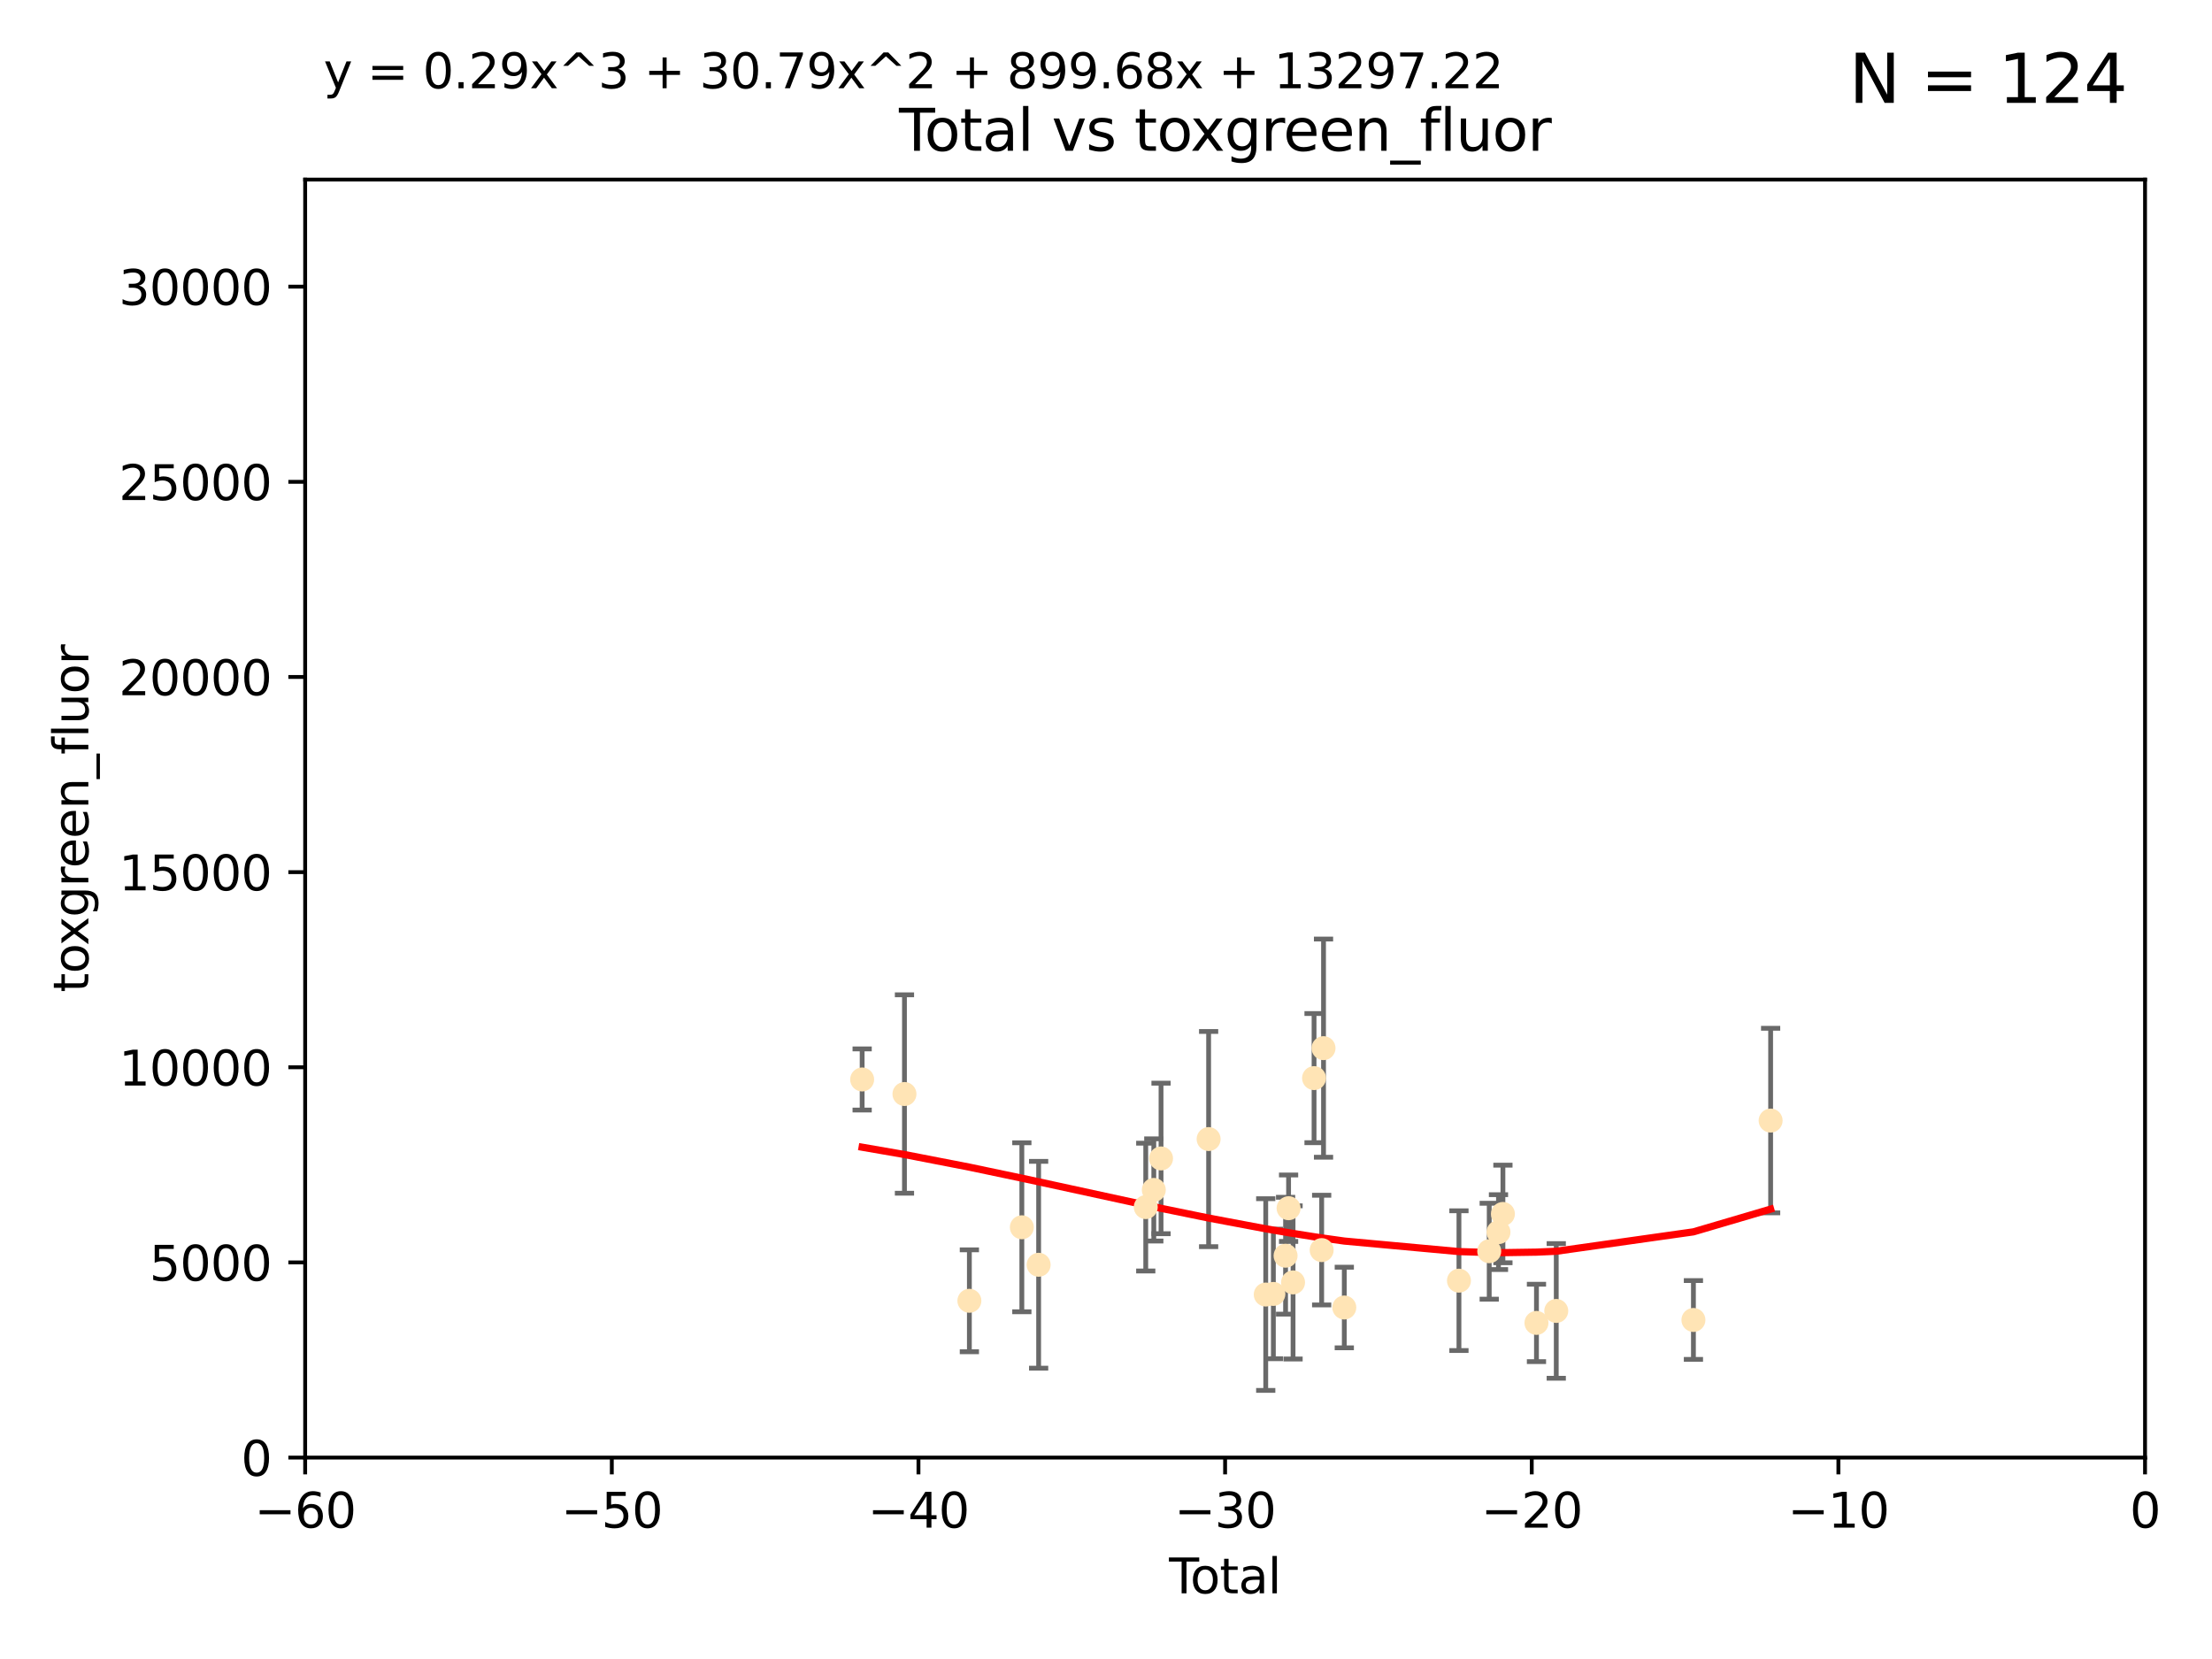 <?xml version="1.0" encoding="utf-8" standalone="no"?>
<!DOCTYPE svg PUBLIC "-//W3C//DTD SVG 1.1//EN"
  "http://www.w3.org/Graphics/SVG/1.1/DTD/svg11.dtd">
<svg xmlns:xlink="http://www.w3.org/1999/xlink" width="460.8pt" height="345.6pt" viewBox="0 0 460.8 345.6" xmlns="http://www.w3.org/2000/svg" version="1.1">
 <defs>
  <style type="text/css">*{stroke-linejoin: round; stroke-linecap: butt}</style>
 </defs>
 <g id="figure_1">
  <g id="patch_1">
   <path d="M 0 345.6 
L 460.8 345.6 
L 460.8 0 
L 0 0 
z
" style="fill: #ffffff"/>
  </g>
  <g id="axes_1">
   <g id="patch_2">
    <path d="M 63.571 303.64 
L 446.85 303.64 
L 446.85 37.411 
L 63.571 37.411 
z
" style="fill: #ffffff"/>
   </g>
   <g id="PathCollection_1">
    <defs>
     <path id="mc71f017b6f" d="M 0 1.118 
C 0.297 1.118 0.581 1 0.791 0.791 
C 1 0.581 1.118 0.297 1.118 0 
C 1.118 -0.297 1 -0.581 0.791 -0.791 
C 0.581 -1 0.297 -1.118 0 -1.118 
C -0.297 -1.118 -0.581 -1 -0.791 -0.791 
C -1 -0.581 -1.118 -0.297 -1.118 0 
C -1.118 0.297 -1 0.581 -0.791 0.791 
C -0.581 1 -0.297 1.118 0 1.118 
z
" style="stroke: #ffe4b5"/>
    </defs>
    <g clip-path="url(#p97e5fcc12c)">
     <use xlink:href="#mc71f017b6f" x="179.601" y="224.873" style="fill: #ffe4b5; stroke: #ffe4b5"/>
     <use xlink:href="#mc71f017b6f" x="188.417" y="227.903" style="fill: #ffe4b5; stroke: #ffe4b5"/>
     <use xlink:href="#mc71f017b6f" x="201.939" y="270.979" style="fill: #ffe4b5; stroke: #ffe4b5"/>
     <use xlink:href="#mc71f017b6f" x="212.869" y="255.665" style="fill: #ffe4b5; stroke: #ffe4b5"/>
     <use xlink:href="#mc71f017b6f" x="216.367" y="263.475" style="fill: #ffe4b5; stroke: #ffe4b5"/>
     <use xlink:href="#mc71f017b6f" x="238.681" y="251.458" style="fill: #ffe4b5; stroke: #ffe4b5"/>
     <use xlink:href="#mc71f017b6f" x="240.358" y="247.882" style="fill: #ffe4b5; stroke: #ffe4b5"/>
     <use xlink:href="#mc71f017b6f" x="241.865" y="241.324" style="fill: #ffe4b5; stroke: #ffe4b5"/>
     <use xlink:href="#mc71f017b6f" x="251.778" y="237.288" style="fill: #ffe4b5; stroke: #ffe4b5"/>
     <use xlink:href="#mc71f017b6f" x="263.676" y="269.678" style="fill: #ffe4b5; stroke: #ffe4b5"/>
     <use xlink:href="#mc71f017b6f" x="265.267" y="269.55" style="fill: #ffe4b5; stroke: #ffe4b5"/>
     <use xlink:href="#mc71f017b6f" x="267.81" y="261.588" style="fill: #ffe4b5; stroke: #ffe4b5"/>
     <use xlink:href="#mc71f017b6f" x="268.435" y="251.692" style="fill: #ffe4b5; stroke: #ffe4b5"/>
     <use xlink:href="#mc71f017b6f" x="269.366" y="267.149" style="fill: #ffe4b5; stroke: #ffe4b5"/>
     <use xlink:href="#mc71f017b6f" x="273.742" y="224.589" style="fill: #ffe4b5; stroke: #ffe4b5"/>
     <use xlink:href="#mc71f017b6f" x="275.327" y="260.418" style="fill: #ffe4b5; stroke: #ffe4b5"/>
     <use xlink:href="#mc71f017b6f" x="275.715" y="218.347" style="fill: #ffe4b5; stroke: #ffe4b5"/>
     <use xlink:href="#mc71f017b6f" x="280.041" y="272.377" style="fill: #ffe4b5; stroke: #ffe4b5"/>
     <use xlink:href="#mc71f017b6f" x="303.925" y="266.787" style="fill: #ffe4b5; stroke: #ffe4b5"/>
     <use xlink:href="#mc71f017b6f" x="310.233" y="260.652" style="fill: #ffe4b5; stroke: #ffe4b5"/>
     <use xlink:href="#mc71f017b6f" x="312.161" y="256.674" style="fill: #ffe4b5; stroke: #ffe4b5"/>
     <use xlink:href="#mc71f017b6f" x="313.086" y="252.889" style="fill: #ffe4b5; stroke: #ffe4b5"/>
     <use xlink:href="#mc71f017b6f" x="320.074" y="275.586" style="fill: #ffe4b5; stroke: #ffe4b5"/>
     <use xlink:href="#mc71f017b6f" x="324.196" y="273.091" style="fill: #ffe4b5; stroke: #ffe4b5"/>
     <use xlink:href="#mc71f017b6f" x="352.771" y="274.972" style="fill: #ffe4b5; stroke: #ffe4b5"/>
     <use xlink:href="#mc71f017b6f" x="368.855" y="233.435" style="fill: #ffe4b5; stroke: #ffe4b5"/>
    </g>
   </g>
   <g id="matplotlib.axis_1">
    <g id="xtick_1">
     <g id="line2d_1">
      <defs>
       <path id="m628c87ee8a" d="M 0 0 
L 0 3.5 
" style="stroke: #000000; stroke-width: 0.8"/>
      </defs>
      <g>
       <use xlink:href="#m628c87ee8a" x="63.571" y="303.64" style="stroke: #000000; stroke-width: 0.8"/>
      </g>
     </g>
     <g id="text_1">
      <!-- −60 -->
      <g transform="translate(53.019 318.238)scale(0.1 -0.1)">
       <defs>
        <path id="DejaVuSans-2212" d="M 678 2272 
L 4684 2272 
L 4684 1741 
L 678 1741 
L 678 2272 
z
" transform="scale(0.016)"/>
        <path id="DejaVuSans-36" d="M 2113 2584 
Q 1688 2584 1439 2293 
Q 1191 2003 1191 1497 
Q 1191 994 1439 701 
Q 1688 409 2113 409 
Q 2538 409 2786 701 
Q 3034 994 3034 1497 
Q 3034 2003 2786 2293 
Q 2538 2584 2113 2584 
z
M 3366 4563 
L 3366 3988 
Q 3128 4100 2886 4159 
Q 2644 4219 2406 4219 
Q 1781 4219 1451 3797 
Q 1122 3375 1075 2522 
Q 1259 2794 1537 2939 
Q 1816 3084 2150 3084 
Q 2853 3084 3261 2657 
Q 3669 2231 3669 1497 
Q 3669 778 3244 343 
Q 2819 -91 2113 -91 
Q 1303 -91 875 529 
Q 447 1150 447 2328 
Q 447 3434 972 4092 
Q 1497 4750 2381 4750 
Q 2619 4750 2861 4703 
Q 3103 4656 3366 4563 
z
" transform="scale(0.016)"/>
        <path id="DejaVuSans-30" d="M 2034 4250 
Q 1547 4250 1301 3770 
Q 1056 3291 1056 2328 
Q 1056 1369 1301 889 
Q 1547 409 2034 409 
Q 2525 409 2770 889 
Q 3016 1369 3016 2328 
Q 3016 3291 2770 3770 
Q 2525 4250 2034 4250 
z
M 2034 4750 
Q 2819 4750 3233 4129 
Q 3647 3509 3647 2328 
Q 3647 1150 3233 529 
Q 2819 -91 2034 -91 
Q 1250 -91 836 529 
Q 422 1150 422 2328 
Q 422 3509 836 4129 
Q 1250 4750 2034 4750 
z
" transform="scale(0.016)"/>
       </defs>
       <use xlink:href="#DejaVuSans-2212"/>
       <use xlink:href="#DejaVuSans-36" x="83.789"/>
       <use xlink:href="#DejaVuSans-30" x="147.412"/>
      </g>
     </g>
    </g>
    <g id="xtick_2">
     <g id="line2d_2">
      <g>
       <use xlink:href="#m628c87ee8a" x="127.451" y="303.64" style="stroke: #000000; stroke-width: 0.8"/>
      </g>
     </g>
     <g id="text_2">
      <!-- −50 -->
      <g transform="translate(116.899 318.238)scale(0.1 -0.1)">
       <defs>
        <path id="DejaVuSans-35" d="M 691 4666 
L 3169 4666 
L 3169 4134 
L 1269 4134 
L 1269 2991 
Q 1406 3038 1543 3061 
Q 1681 3084 1819 3084 
Q 2600 3084 3056 2656 
Q 3513 2228 3513 1497 
Q 3513 744 3044 326 
Q 2575 -91 1722 -91 
Q 1428 -91 1123 -41 
Q 819 9 494 109 
L 494 744 
Q 775 591 1075 516 
Q 1375 441 1709 441 
Q 2250 441 2565 725 
Q 2881 1009 2881 1497 
Q 2881 1984 2565 2268 
Q 2250 2553 1709 2553 
Q 1456 2553 1204 2497 
Q 953 2441 691 2322 
L 691 4666 
z
" transform="scale(0.016)"/>
       </defs>
       <use xlink:href="#DejaVuSans-2212"/>
       <use xlink:href="#DejaVuSans-35" x="83.789"/>
       <use xlink:href="#DejaVuSans-30" x="147.412"/>
      </g>
     </g>
    </g>
    <g id="xtick_3">
     <g id="line2d_3">
      <g>
       <use xlink:href="#m628c87ee8a" x="191.331" y="303.64" style="stroke: #000000; stroke-width: 0.8"/>
      </g>
     </g>
     <g id="text_3">
      <!-- −40 -->
      <g transform="translate(180.778 318.238)scale(0.1 -0.1)">
       <defs>
        <path id="DejaVuSans-34" d="M 2419 4116 
L 825 1625 
L 2419 1625 
L 2419 4116 
z
M 2253 4666 
L 3047 4666 
L 3047 1625 
L 3713 1625 
L 3713 1100 
L 3047 1100 
L 3047 0 
L 2419 0 
L 2419 1100 
L 313 1100 
L 313 1709 
L 2253 4666 
z
" transform="scale(0.016)"/>
       </defs>
       <use xlink:href="#DejaVuSans-2212"/>
       <use xlink:href="#DejaVuSans-34" x="83.789"/>
       <use xlink:href="#DejaVuSans-30" x="147.412"/>
      </g>
     </g>
    </g>
    <g id="xtick_4">
     <g id="line2d_4">
      <g>
       <use xlink:href="#m628c87ee8a" x="255.211" y="303.64" style="stroke: #000000; stroke-width: 0.8"/>
      </g>
     </g>
     <g id="text_4">
      <!-- −30 -->
      <g transform="translate(244.658 318.238)scale(0.1 -0.1)">
       <defs>
        <path id="DejaVuSans-33" d="M 2597 2516 
Q 3050 2419 3304 2112 
Q 3559 1806 3559 1356 
Q 3559 666 3084 287 
Q 2609 -91 1734 -91 
Q 1441 -91 1130 -33 
Q 819 25 488 141 
L 488 750 
Q 750 597 1062 519 
Q 1375 441 1716 441 
Q 2309 441 2620 675 
Q 2931 909 2931 1356 
Q 2931 1769 2642 2001 
Q 2353 2234 1838 2234 
L 1294 2234 
L 1294 2753 
L 1863 2753 
Q 2328 2753 2575 2939 
Q 2822 3125 2822 3475 
Q 2822 3834 2567 4026 
Q 2313 4219 1838 4219 
Q 1578 4219 1281 4162 
Q 984 4106 628 3988 
L 628 4550 
Q 988 4650 1302 4700 
Q 1616 4750 1894 4750 
Q 2613 4750 3031 4423 
Q 3450 4097 3450 3541 
Q 3450 3153 3228 2886 
Q 3006 2619 2597 2516 
z
" transform="scale(0.016)"/>
       </defs>
       <use xlink:href="#DejaVuSans-2212"/>
       <use xlink:href="#DejaVuSans-33" x="83.789"/>
       <use xlink:href="#DejaVuSans-30" x="147.412"/>
      </g>
     </g>
    </g>
    <g id="xtick_5">
     <g id="line2d_5">
      <g>
       <use xlink:href="#m628c87ee8a" x="319.09" y="303.64" style="stroke: #000000; stroke-width: 0.8"/>
      </g>
     </g>
     <g id="text_5">
      <!-- −20 -->
      <g transform="translate(308.538 318.238)scale(0.1 -0.1)">
       <defs>
        <path id="DejaVuSans-32" d="M 1228 531 
L 3431 531 
L 3431 0 
L 469 0 
L 469 531 
Q 828 903 1448 1529 
Q 2069 2156 2228 2338 
Q 2531 2678 2651 2914 
Q 2772 3150 2772 3378 
Q 2772 3750 2511 3984 
Q 2250 4219 1831 4219 
Q 1534 4219 1204 4116 
Q 875 4013 500 3803 
L 500 4441 
Q 881 4594 1212 4672 
Q 1544 4750 1819 4750 
Q 2544 4750 2975 4387 
Q 3406 4025 3406 3419 
Q 3406 3131 3298 2873 
Q 3191 2616 2906 2266 
Q 2828 2175 2409 1742 
Q 1991 1309 1228 531 
z
" transform="scale(0.016)"/>
       </defs>
       <use xlink:href="#DejaVuSans-2212"/>
       <use xlink:href="#DejaVuSans-32" x="83.789"/>
       <use xlink:href="#DejaVuSans-30" x="147.412"/>
      </g>
     </g>
    </g>
    <g id="xtick_6">
     <g id="line2d_6">
      <g>
       <use xlink:href="#m628c87ee8a" x="382.97" y="303.64" style="stroke: #000000; stroke-width: 0.8"/>
      </g>
     </g>
     <g id="text_6">
      <!-- −10 -->
      <g transform="translate(372.418 318.238)scale(0.1 -0.1)">
       <defs>
        <path id="DejaVuSans-31" d="M 794 531 
L 1825 531 
L 1825 4091 
L 703 3866 
L 703 4441 
L 1819 4666 
L 2450 4666 
L 2450 531 
L 3481 531 
L 3481 0 
L 794 0 
L 794 531 
z
" transform="scale(0.016)"/>
       </defs>
       <use xlink:href="#DejaVuSans-2212"/>
       <use xlink:href="#DejaVuSans-31" x="83.789"/>
       <use xlink:href="#DejaVuSans-30" x="147.412"/>
      </g>
     </g>
    </g>
    <g id="xtick_7">
     <g id="line2d_7">
      <g>
       <use xlink:href="#m628c87ee8a" x="446.85" y="303.64" style="stroke: #000000; stroke-width: 0.8"/>
      </g>
     </g>
     <g id="text_7">
      <!-- 0 -->
      <g transform="translate(443.669 318.238)scale(0.1 -0.1)">
       <use xlink:href="#DejaVuSans-30"/>
      </g>
     </g>
    </g>
    <g id="text_8">
     <!-- Total -->
     <g transform="translate(243.534 331.917)scale(0.1 -0.1)">
      <defs>
       <path id="DejaVuSans-54" d="M -19 4666 
L 3928 4666 
L 3928 4134 
L 2272 4134 
L 2272 0 
L 1638 0 
L 1638 4134 
L -19 4134 
L -19 4666 
z
" transform="scale(0.016)"/>
       <path id="DejaVuSans-6f" d="M 1959 3097 
Q 1497 3097 1228 2736 
Q 959 2375 959 1747 
Q 959 1119 1226 758 
Q 1494 397 1959 397 
Q 2419 397 2687 759 
Q 2956 1122 2956 1747 
Q 2956 2369 2687 2733 
Q 2419 3097 1959 3097 
z
M 1959 3584 
Q 2709 3584 3137 3096 
Q 3566 2609 3566 1747 
Q 3566 888 3137 398 
Q 2709 -91 1959 -91 
Q 1206 -91 779 398 
Q 353 888 353 1747 
Q 353 2609 779 3096 
Q 1206 3584 1959 3584 
z
" transform="scale(0.016)"/>
       <path id="DejaVuSans-74" d="M 1172 4494 
L 1172 3500 
L 2356 3500 
L 2356 3053 
L 1172 3053 
L 1172 1153 
Q 1172 725 1289 603 
Q 1406 481 1766 481 
L 2356 481 
L 2356 0 
L 1766 0 
Q 1100 0 847 248 
Q 594 497 594 1153 
L 594 3053 
L 172 3053 
L 172 3500 
L 594 3500 
L 594 4494 
L 1172 4494 
z
" transform="scale(0.016)"/>
       <path id="DejaVuSans-61" d="M 2194 1759 
Q 1497 1759 1228 1600 
Q 959 1441 959 1056 
Q 959 750 1161 570 
Q 1363 391 1709 391 
Q 2188 391 2477 730 
Q 2766 1069 2766 1631 
L 2766 1759 
L 2194 1759 
z
M 3341 1997 
L 3341 0 
L 2766 0 
L 2766 531 
Q 2569 213 2275 61 
Q 1981 -91 1556 -91 
Q 1019 -91 701 211 
Q 384 513 384 1019 
Q 384 1609 779 1909 
Q 1175 2209 1959 2209 
L 2766 2209 
L 2766 2266 
Q 2766 2663 2505 2880 
Q 2244 3097 1772 3097 
Q 1472 3097 1187 3025 
Q 903 2953 641 2809 
L 641 3341 
Q 956 3463 1253 3523 
Q 1550 3584 1831 3584 
Q 2591 3584 2966 3190 
Q 3341 2797 3341 1997 
z
" transform="scale(0.016)"/>
       <path id="DejaVuSans-6c" d="M 603 4863 
L 1178 4863 
L 1178 0 
L 603 0 
L 603 4863 
z
" transform="scale(0.016)"/>
      </defs>
      <use xlink:href="#DejaVuSans-54"/>
      <use xlink:href="#DejaVuSans-6f" x="44.084"/>
      <use xlink:href="#DejaVuSans-74" x="105.266"/>
      <use xlink:href="#DejaVuSans-61" x="144.475"/>
      <use xlink:href="#DejaVuSans-6c" x="205.754"/>
     </g>
    </g>
   </g>
   <g id="matplotlib.axis_2">
    <g id="ytick_1">
     <g id="line2d_8">
      <defs>
       <path id="m46c7d0c25b" d="M 0 0 
L -3.5 0 
" style="stroke: #000000; stroke-width: 0.8"/>
      </defs>
      <g>
       <use xlink:href="#m46c7d0c25b" x="63.571" y="303.64" style="stroke: #000000; stroke-width: 0.8"/>
      </g>
     </g>
     <g id="text_9">
      <!-- 0 -->
      <g transform="translate(50.209 307.439)scale(0.1 -0.1)">
       <use xlink:href="#DejaVuSans-30"/>
      </g>
     </g>
    </g>
    <g id="ytick_2">
     <g id="line2d_9">
      <g>
       <use xlink:href="#m46c7d0c25b" x="63.571" y="262.986" style="stroke: #000000; stroke-width: 0.8"/>
      </g>
     </g>
     <g id="text_10">
      <!-- 5000 -->
      <g transform="translate(31.121 266.786)scale(0.1 -0.1)">
       <use xlink:href="#DejaVuSans-35"/>
       <use xlink:href="#DejaVuSans-30" x="63.623"/>
       <use xlink:href="#DejaVuSans-30" x="127.246"/>
       <use xlink:href="#DejaVuSans-30" x="190.869"/>
      </g>
     </g>
    </g>
    <g id="ytick_3">
     <g id="line2d_10">
      <g>
       <use xlink:href="#m46c7d0c25b" x="63.571" y="222.333" style="stroke: #000000; stroke-width: 0.8"/>
      </g>
     </g>
     <g id="text_11">
      <!-- 10000 -->
      <g transform="translate(24.759 226.132)scale(0.1 -0.1)">
       <use xlink:href="#DejaVuSans-31"/>
       <use xlink:href="#DejaVuSans-30" x="63.623"/>
       <use xlink:href="#DejaVuSans-30" x="127.246"/>
       <use xlink:href="#DejaVuSans-30" x="190.869"/>
       <use xlink:href="#DejaVuSans-30" x="254.492"/>
      </g>
     </g>
    </g>
    <g id="ytick_4">
     <g id="line2d_11">
      <g>
       <use xlink:href="#m46c7d0c25b" x="63.571" y="181.679" style="stroke: #000000; stroke-width: 0.8"/>
      </g>
     </g>
     <g id="text_12">
      <!-- 15000 -->
      <g transform="translate(24.759 185.478)scale(0.1 -0.1)">
       <use xlink:href="#DejaVuSans-31"/>
       <use xlink:href="#DejaVuSans-35" x="63.623"/>
       <use xlink:href="#DejaVuSans-30" x="127.246"/>
       <use xlink:href="#DejaVuSans-30" x="190.869"/>
       <use xlink:href="#DejaVuSans-30" x="254.492"/>
      </g>
     </g>
    </g>
    <g id="ytick_5">
     <g id="line2d_12">
      <g>
       <use xlink:href="#m46c7d0c25b" x="63.571" y="141.026" style="stroke: #000000; stroke-width: 0.8"/>
      </g>
     </g>
     <g id="text_13">
      <!-- 20000 -->
      <g transform="translate(24.759 144.825)scale(0.1 -0.1)">
       <use xlink:href="#DejaVuSans-32"/>
       <use xlink:href="#DejaVuSans-30" x="63.623"/>
       <use xlink:href="#DejaVuSans-30" x="127.246"/>
       <use xlink:href="#DejaVuSans-30" x="190.869"/>
       <use xlink:href="#DejaVuSans-30" x="254.492"/>
      </g>
     </g>
    </g>
    <g id="ytick_6">
     <g id="line2d_13">
      <g>
       <use xlink:href="#m46c7d0c25b" x="63.571" y="100.372" style="stroke: #000000; stroke-width: 0.8"/>
      </g>
     </g>
     <g id="text_14">
      <!-- 25000 -->
      <g transform="translate(24.759 104.171)scale(0.1 -0.1)">
       <use xlink:href="#DejaVuSans-32"/>
       <use xlink:href="#DejaVuSans-35" x="63.623"/>
       <use xlink:href="#DejaVuSans-30" x="127.246"/>
       <use xlink:href="#DejaVuSans-30" x="190.869"/>
       <use xlink:href="#DejaVuSans-30" x="254.492"/>
      </g>
     </g>
    </g>
    <g id="ytick_7">
     <g id="line2d_14">
      <g>
       <use xlink:href="#m46c7d0c25b" x="63.571" y="59.718" style="stroke: #000000; stroke-width: 0.8"/>
      </g>
     </g>
     <g id="text_15">
      <!-- 30000 -->
      <g transform="translate(24.759 63.518)scale(0.1 -0.1)">
       <use xlink:href="#DejaVuSans-33"/>
       <use xlink:href="#DejaVuSans-30" x="63.623"/>
       <use xlink:href="#DejaVuSans-30" x="127.246"/>
       <use xlink:href="#DejaVuSans-30" x="190.869"/>
       <use xlink:href="#DejaVuSans-30" x="254.492"/>
      </g>
     </g>
    </g>
    <g id="text_16">
     <!-- toxgreen_fluor -->
     <g transform="translate(18.401 206.72)rotate(-90)scale(0.1 -0.1)">
      <defs>
       <path id="DejaVuSans-78" d="M 3513 3500 
L 2247 1797 
L 3578 0 
L 2900 0 
L 1881 1375 
L 863 0 
L 184 0 
L 1544 1831 
L 300 3500 
L 978 3500 
L 1906 2253 
L 2834 3500 
L 3513 3500 
z
" transform="scale(0.016)"/>
       <path id="DejaVuSans-67" d="M 2906 1791 
Q 2906 2416 2648 2759 
Q 2391 3103 1925 3103 
Q 1463 3103 1205 2759 
Q 947 2416 947 1791 
Q 947 1169 1205 825 
Q 1463 481 1925 481 
Q 2391 481 2648 825 
Q 2906 1169 2906 1791 
z
M 3481 434 
Q 3481 -459 3084 -895 
Q 2688 -1331 1869 -1331 
Q 1566 -1331 1297 -1286 
Q 1028 -1241 775 -1147 
L 775 -588 
Q 1028 -725 1275 -790 
Q 1522 -856 1778 -856 
Q 2344 -856 2625 -561 
Q 2906 -266 2906 331 
L 2906 616 
Q 2728 306 2450 153 
Q 2172 0 1784 0 
Q 1141 0 747 490 
Q 353 981 353 1791 
Q 353 2603 747 3093 
Q 1141 3584 1784 3584 
Q 2172 3584 2450 3431 
Q 2728 3278 2906 2969 
L 2906 3500 
L 3481 3500 
L 3481 434 
z
" transform="scale(0.016)"/>
       <path id="DejaVuSans-72" d="M 2631 2963 
Q 2534 3019 2420 3045 
Q 2306 3072 2169 3072 
Q 1681 3072 1420 2755 
Q 1159 2438 1159 1844 
L 1159 0 
L 581 0 
L 581 3500 
L 1159 3500 
L 1159 2956 
Q 1341 3275 1631 3429 
Q 1922 3584 2338 3584 
Q 2397 3584 2469 3576 
Q 2541 3569 2628 3553 
L 2631 2963 
z
" transform="scale(0.016)"/>
       <path id="DejaVuSans-65" d="M 3597 1894 
L 3597 1613 
L 953 1613 
Q 991 1019 1311 708 
Q 1631 397 2203 397 
Q 2534 397 2845 478 
Q 3156 559 3463 722 
L 3463 178 
Q 3153 47 2828 -22 
Q 2503 -91 2169 -91 
Q 1331 -91 842 396 
Q 353 884 353 1716 
Q 353 2575 817 3079 
Q 1281 3584 2069 3584 
Q 2775 3584 3186 3129 
Q 3597 2675 3597 1894 
z
M 3022 2063 
Q 3016 2534 2758 2815 
Q 2500 3097 2075 3097 
Q 1594 3097 1305 2825 
Q 1016 2553 972 2059 
L 3022 2063 
z
" transform="scale(0.016)"/>
       <path id="DejaVuSans-6e" d="M 3513 2113 
L 3513 0 
L 2938 0 
L 2938 2094 
Q 2938 2591 2744 2837 
Q 2550 3084 2163 3084 
Q 1697 3084 1428 2787 
Q 1159 2491 1159 1978 
L 1159 0 
L 581 0 
L 581 3500 
L 1159 3500 
L 1159 2956 
Q 1366 3272 1645 3428 
Q 1925 3584 2291 3584 
Q 2894 3584 3203 3211 
Q 3513 2838 3513 2113 
z
" transform="scale(0.016)"/>
       <path id="DejaVuSans-5f" d="M 3263 -1063 
L 3263 -1509 
L -63 -1509 
L -63 -1063 
L 3263 -1063 
z
" transform="scale(0.016)"/>
       <path id="DejaVuSans-66" d="M 2375 4863 
L 2375 4384 
L 1825 4384 
Q 1516 4384 1395 4259 
Q 1275 4134 1275 3809 
L 1275 3500 
L 2222 3500 
L 2222 3053 
L 1275 3053 
L 1275 0 
L 697 0 
L 697 3053 
L 147 3053 
L 147 3500 
L 697 3500 
L 697 3744 
Q 697 4328 969 4595 
Q 1241 4863 1831 4863 
L 2375 4863 
z
" transform="scale(0.016)"/>
       <path id="DejaVuSans-75" d="M 544 1381 
L 544 3500 
L 1119 3500 
L 1119 1403 
Q 1119 906 1312 657 
Q 1506 409 1894 409 
Q 2359 409 2629 706 
Q 2900 1003 2900 1516 
L 2900 3500 
L 3475 3500 
L 3475 0 
L 2900 0 
L 2900 538 
Q 2691 219 2414 64 
Q 2138 -91 1772 -91 
Q 1169 -91 856 284 
Q 544 659 544 1381 
z
M 1991 3584 
L 1991 3584 
z
" transform="scale(0.016)"/>
      </defs>
      <use xlink:href="#DejaVuSans-74"/>
      <use xlink:href="#DejaVuSans-6f" x="39.209"/>
      <use xlink:href="#DejaVuSans-78" x="97.266"/>
      <use xlink:href="#DejaVuSans-67" x="156.445"/>
      <use xlink:href="#DejaVuSans-72" x="219.922"/>
      <use xlink:href="#DejaVuSans-65" x="258.785"/>
      <use xlink:href="#DejaVuSans-65" x="320.309"/>
      <use xlink:href="#DejaVuSans-6e" x="381.832"/>
      <use xlink:href="#DejaVuSans-5f" x="445.211"/>
      <use xlink:href="#DejaVuSans-66" x="495.211"/>
      <use xlink:href="#DejaVuSans-6c" x="530.416"/>
      <use xlink:href="#DejaVuSans-75" x="558.199"/>
      <use xlink:href="#DejaVuSans-6f" x="621.578"/>
      <use xlink:href="#DejaVuSans-72" x="682.76"/>
     </g>
    </g>
   </g>
   <g id="LineCollection_1">
    <path d="M 179.601 231.243 
L 179.601 218.504 
" clip-path="url(#p97e5fcc12c)" style="fill: none; stroke: #696969"/>
    <path d="M 188.417 248.569 
L 188.417 207.238 
" clip-path="url(#p97e5fcc12c)" style="fill: none; stroke: #696969"/>
    <path d="M 201.939 281.591 
L 201.939 260.367 
" clip-path="url(#p97e5fcc12c)" style="fill: none; stroke: #696969"/>
    <path d="M 212.869 273.27 
L 212.869 238.061 
" clip-path="url(#p97e5fcc12c)" style="fill: none; stroke: #696969"/>
    <path d="M 216.367 285.018 
L 216.367 241.932 
" clip-path="url(#p97e5fcc12c)" style="fill: none; stroke: #696969"/>
    <path d="M 238.681 264.768 
L 238.681 238.148 
" clip-path="url(#p97e5fcc12c)" style="fill: none; stroke: #696969"/>
    <path d="M 240.358 258.528 
L 240.358 237.236 
" clip-path="url(#p97e5fcc12c)" style="fill: none; stroke: #696969"/>
    <path d="M 241.865 257.002 
L 241.865 225.646 
" clip-path="url(#p97e5fcc12c)" style="fill: none; stroke: #696969"/>
    <path d="M 251.778 259.699 
L 251.778 214.876 
" clip-path="url(#p97e5fcc12c)" style="fill: none; stroke: #696969"/>
    <path d="M 263.676 289.643 
L 263.676 249.712 
" clip-path="url(#p97e5fcc12c)" style="fill: none; stroke: #696969"/>
    <path d="M 265.267 283.046 
L 265.267 256.054 
" clip-path="url(#p97e5fcc12c)" style="fill: none; stroke: #696969"/>
    <path d="M 267.81 273.762 
L 267.81 249.414 
" clip-path="url(#p97e5fcc12c)" style="fill: none; stroke: #696969"/>
    <path d="M 268.435 258.613 
L 268.435 244.772 
" clip-path="url(#p97e5fcc12c)" style="fill: none; stroke: #696969"/>
    <path d="M 269.366 283.104 
L 269.366 251.194 
" clip-path="url(#p97e5fcc12c)" style="fill: none; stroke: #696969"/>
    <path d="M 273.742 238.042 
L 273.742 211.137 
" clip-path="url(#p97e5fcc12c)" style="fill: none; stroke: #696969"/>
    <path d="M 275.327 271.844 
L 275.327 248.991 
" clip-path="url(#p97e5fcc12c)" style="fill: none; stroke: #696969"/>
    <path d="M 275.715 241.072 
L 275.715 195.622 
" clip-path="url(#p97e5fcc12c)" style="fill: none; stroke: #696969"/>
    <path d="M 280.041 280.771 
L 280.041 263.983 
" clip-path="url(#p97e5fcc12c)" style="fill: none; stroke: #696969"/>
    <path d="M 303.925 281.343 
L 303.925 252.231 
" clip-path="url(#p97e5fcc12c)" style="fill: none; stroke: #696969"/>
    <path d="M 310.233 270.642 
L 310.233 250.662 
" clip-path="url(#p97e5fcc12c)" style="fill: none; stroke: #696969"/>
    <path d="M 312.161 264.469 
L 312.161 248.879 
" clip-path="url(#p97e5fcc12c)" style="fill: none; stroke: #696969"/>
    <path d="M 313.086 263.053 
L 313.086 242.725 
" clip-path="url(#p97e5fcc12c)" style="fill: none; stroke: #696969"/>
    <path d="M 320.074 283.647 
L 320.074 267.525 
" clip-path="url(#p97e5fcc12c)" style="fill: none; stroke: #696969"/>
    <path d="M 324.196 287.119 
L 324.196 259.063 
" clip-path="url(#p97e5fcc12c)" style="fill: none; stroke: #696969"/>
    <path d="M 352.771 283.18 
L 352.771 266.764 
" clip-path="url(#p97e5fcc12c)" style="fill: none; stroke: #696969"/>
    <path d="M 368.855 252.656 
L 368.855 214.213 
" clip-path="url(#p97e5fcc12c)" style="fill: none; stroke: #696969"/>
   </g>
   <g id="line2d_15">
    <defs>
     <path id="medcd17b449" d="M 2 0 
L -2 -0 
" style="stroke: #696969"/>
    </defs>
    <g clip-path="url(#p97e5fcc12c)">
     <use xlink:href="#medcd17b449" x="179.601" y="231.243" style="fill: #696969; stroke: #696969"/>
     <use xlink:href="#medcd17b449" x="188.417" y="248.569" style="fill: #696969; stroke: #696969"/>
     <use xlink:href="#medcd17b449" x="201.939" y="281.591" style="fill: #696969; stroke: #696969"/>
     <use xlink:href="#medcd17b449" x="212.869" y="273.27" style="fill: #696969; stroke: #696969"/>
     <use xlink:href="#medcd17b449" x="216.367" y="285.018" style="fill: #696969; stroke: #696969"/>
     <use xlink:href="#medcd17b449" x="238.681" y="264.768" style="fill: #696969; stroke: #696969"/>
     <use xlink:href="#medcd17b449" x="240.358" y="258.528" style="fill: #696969; stroke: #696969"/>
     <use xlink:href="#medcd17b449" x="241.865" y="257.002" style="fill: #696969; stroke: #696969"/>
     <use xlink:href="#medcd17b449" x="251.778" y="259.699" style="fill: #696969; stroke: #696969"/>
     <use xlink:href="#medcd17b449" x="263.676" y="289.643" style="fill: #696969; stroke: #696969"/>
     <use xlink:href="#medcd17b449" x="265.267" y="283.046" style="fill: #696969; stroke: #696969"/>
     <use xlink:href="#medcd17b449" x="267.81" y="273.762" style="fill: #696969; stroke: #696969"/>
     <use xlink:href="#medcd17b449" x="268.435" y="258.613" style="fill: #696969; stroke: #696969"/>
     <use xlink:href="#medcd17b449" x="269.366" y="283.104" style="fill: #696969; stroke: #696969"/>
     <use xlink:href="#medcd17b449" x="273.742" y="238.042" style="fill: #696969; stroke: #696969"/>
     <use xlink:href="#medcd17b449" x="275.327" y="271.844" style="fill: #696969; stroke: #696969"/>
     <use xlink:href="#medcd17b449" x="275.715" y="241.072" style="fill: #696969; stroke: #696969"/>
     <use xlink:href="#medcd17b449" x="280.041" y="280.771" style="fill: #696969; stroke: #696969"/>
     <use xlink:href="#medcd17b449" x="303.925" y="281.343" style="fill: #696969; stroke: #696969"/>
     <use xlink:href="#medcd17b449" x="310.233" y="270.642" style="fill: #696969; stroke: #696969"/>
     <use xlink:href="#medcd17b449" x="312.161" y="264.469" style="fill: #696969; stroke: #696969"/>
     <use xlink:href="#medcd17b449" x="313.086" y="263.053" style="fill: #696969; stroke: #696969"/>
     <use xlink:href="#medcd17b449" x="320.074" y="283.647" style="fill: #696969; stroke: #696969"/>
     <use xlink:href="#medcd17b449" x="324.196" y="287.119" style="fill: #696969; stroke: #696969"/>
     <use xlink:href="#medcd17b449" x="352.771" y="283.18" style="fill: #696969; stroke: #696969"/>
     <use xlink:href="#medcd17b449" x="368.855" y="252.656" style="fill: #696969; stroke: #696969"/>
    </g>
   </g>
   <g id="line2d_16">
    <g clip-path="url(#p97e5fcc12c)">
     <use xlink:href="#medcd17b449" x="179.601" y="218.504" style="fill: #696969; stroke: #696969"/>
     <use xlink:href="#medcd17b449" x="188.417" y="207.238" style="fill: #696969; stroke: #696969"/>
     <use xlink:href="#medcd17b449" x="201.939" y="260.367" style="fill: #696969; stroke: #696969"/>
     <use xlink:href="#medcd17b449" x="212.869" y="238.061" style="fill: #696969; stroke: #696969"/>
     <use xlink:href="#medcd17b449" x="216.367" y="241.932" style="fill: #696969; stroke: #696969"/>
     <use xlink:href="#medcd17b449" x="238.681" y="238.148" style="fill: #696969; stroke: #696969"/>
     <use xlink:href="#medcd17b449" x="240.358" y="237.236" style="fill: #696969; stroke: #696969"/>
     <use xlink:href="#medcd17b449" x="241.865" y="225.646" style="fill: #696969; stroke: #696969"/>
     <use xlink:href="#medcd17b449" x="251.778" y="214.876" style="fill: #696969; stroke: #696969"/>
     <use xlink:href="#medcd17b449" x="263.676" y="249.712" style="fill: #696969; stroke: #696969"/>
     <use xlink:href="#medcd17b449" x="265.267" y="256.054" style="fill: #696969; stroke: #696969"/>
     <use xlink:href="#medcd17b449" x="267.81" y="249.414" style="fill: #696969; stroke: #696969"/>
     <use xlink:href="#medcd17b449" x="268.435" y="244.772" style="fill: #696969; stroke: #696969"/>
     <use xlink:href="#medcd17b449" x="269.366" y="251.194" style="fill: #696969; stroke: #696969"/>
     <use xlink:href="#medcd17b449" x="273.742" y="211.137" style="fill: #696969; stroke: #696969"/>
     <use xlink:href="#medcd17b449" x="275.327" y="248.991" style="fill: #696969; stroke: #696969"/>
     <use xlink:href="#medcd17b449" x="275.715" y="195.622" style="fill: #696969; stroke: #696969"/>
     <use xlink:href="#medcd17b449" x="280.041" y="263.983" style="fill: #696969; stroke: #696969"/>
     <use xlink:href="#medcd17b449" x="303.925" y="252.231" style="fill: #696969; stroke: #696969"/>
     <use xlink:href="#medcd17b449" x="310.233" y="250.662" style="fill: #696969; stroke: #696969"/>
     <use xlink:href="#medcd17b449" x="312.161" y="248.879" style="fill: #696969; stroke: #696969"/>
     <use xlink:href="#medcd17b449" x="313.086" y="242.725" style="fill: #696969; stroke: #696969"/>
     <use xlink:href="#medcd17b449" x="320.074" y="267.525" style="fill: #696969; stroke: #696969"/>
     <use xlink:href="#medcd17b449" x="324.196" y="259.063" style="fill: #696969; stroke: #696969"/>
     <use xlink:href="#medcd17b449" x="352.771" y="266.764" style="fill: #696969; stroke: #696969"/>
     <use xlink:href="#medcd17b449" x="368.855" y="214.213" style="fill: #696969; stroke: #696969"/>
    </g>
   </g>
   <g id="line2d_17">
    <path d="M 179.601 238.984 
L 188.417 240.51 
L 201.939 243.138 
L 212.869 245.436 
L 216.367 246.191 
L 238.681 251.039 
L 240.358 251.395 
L 241.865 251.713 
L 251.778 253.742 
L 263.676 255.978 
L 265.267 256.256 
L 267.81 256.688 
L 268.435 256.792 
L 269.366 256.945 
L 273.742 257.635 
L 275.327 257.872 
L 275.715 257.929 
L 280.041 258.535 
L 303.925 260.729 
L 310.233 260.922 
L 312.161 260.944 
L 313.086 260.948 
L 320.074 260.842 
L 324.196 260.659 
L 352.771 256.617 
L 368.855 251.883 
" clip-path="url(#p97e5fcc12c)" style="fill: none; stroke: #ff0000; stroke-width: 1.5; stroke-linecap: square"/>
   </g>
   <g id="line2d_18">
    <defs>
     <path id="m16292c471e" d="M 0 2 
C 0.53 2 1.039 1.789 1.414 1.414 
C 1.789 1.039 2 0.53 2 0 
C 2 -0.53 1.789 -1.039 1.414 -1.414 
C 1.039 -1.789 0.53 -2 0 -2 
C -0.53 -2 -1.039 -1.789 -1.414 -1.414 
C -1.789 -1.039 -2 -0.53 -2 0 
C -2 0.53 -1.789 1.039 -1.414 1.414 
C -1.039 1.789 -0.53 2 0 2 
z
" style="stroke: #ffe4b5"/>
    </defs>
    <g clip-path="url(#p97e5fcc12c)">
     <use xlink:href="#m16292c471e" x="179.601" y="224.873" style="fill: #ffe4b5; stroke: #ffe4b5"/>
     <use xlink:href="#m16292c471e" x="188.417" y="227.903" style="fill: #ffe4b5; stroke: #ffe4b5"/>
     <use xlink:href="#m16292c471e" x="201.939" y="270.979" style="fill: #ffe4b5; stroke: #ffe4b5"/>
     <use xlink:href="#m16292c471e" x="212.869" y="255.665" style="fill: #ffe4b5; stroke: #ffe4b5"/>
     <use xlink:href="#m16292c471e" x="216.367" y="263.475" style="fill: #ffe4b5; stroke: #ffe4b5"/>
     <use xlink:href="#m16292c471e" x="238.681" y="251.458" style="fill: #ffe4b5; stroke: #ffe4b5"/>
     <use xlink:href="#m16292c471e" x="240.358" y="247.882" style="fill: #ffe4b5; stroke: #ffe4b5"/>
     <use xlink:href="#m16292c471e" x="241.865" y="241.324" style="fill: #ffe4b5; stroke: #ffe4b5"/>
     <use xlink:href="#m16292c471e" x="251.778" y="237.288" style="fill: #ffe4b5; stroke: #ffe4b5"/>
     <use xlink:href="#m16292c471e" x="263.676" y="269.678" style="fill: #ffe4b5; stroke: #ffe4b5"/>
     <use xlink:href="#m16292c471e" x="265.267" y="269.55" style="fill: #ffe4b5; stroke: #ffe4b5"/>
     <use xlink:href="#m16292c471e" x="267.81" y="261.588" style="fill: #ffe4b5; stroke: #ffe4b5"/>
     <use xlink:href="#m16292c471e" x="268.435" y="251.692" style="fill: #ffe4b5; stroke: #ffe4b5"/>
     <use xlink:href="#m16292c471e" x="269.366" y="267.149" style="fill: #ffe4b5; stroke: #ffe4b5"/>
     <use xlink:href="#m16292c471e" x="273.742" y="224.589" style="fill: #ffe4b5; stroke: #ffe4b5"/>
     <use xlink:href="#m16292c471e" x="275.327" y="260.418" style="fill: #ffe4b5; stroke: #ffe4b5"/>
     <use xlink:href="#m16292c471e" x="275.715" y="218.347" style="fill: #ffe4b5; stroke: #ffe4b5"/>
     <use xlink:href="#m16292c471e" x="280.041" y="272.377" style="fill: #ffe4b5; stroke: #ffe4b5"/>
     <use xlink:href="#m16292c471e" x="303.925" y="266.787" style="fill: #ffe4b5; stroke: #ffe4b5"/>
     <use xlink:href="#m16292c471e" x="310.233" y="260.652" style="fill: #ffe4b5; stroke: #ffe4b5"/>
     <use xlink:href="#m16292c471e" x="312.161" y="256.674" style="fill: #ffe4b5; stroke: #ffe4b5"/>
     <use xlink:href="#m16292c471e" x="313.086" y="252.889" style="fill: #ffe4b5; stroke: #ffe4b5"/>
     <use xlink:href="#m16292c471e" x="320.074" y="275.586" style="fill: #ffe4b5; stroke: #ffe4b5"/>
     <use xlink:href="#m16292c471e" x="324.196" y="273.091" style="fill: #ffe4b5; stroke: #ffe4b5"/>
     <use xlink:href="#m16292c471e" x="352.771" y="274.972" style="fill: #ffe4b5; stroke: #ffe4b5"/>
     <use xlink:href="#m16292c471e" x="368.855" y="233.435" style="fill: #ffe4b5; stroke: #ffe4b5"/>
    </g>
   </g>
   <g id="patch_3">
    <path d="M 63.571 303.64 
L 63.571 37.411 
" style="fill: none; stroke: #000000; stroke-width: 0.8; stroke-linejoin: miter; stroke-linecap: square"/>
   </g>
   <g id="patch_4">
    <path d="M 446.85 303.64 
L 446.85 37.411 
" style="fill: none; stroke: #000000; stroke-width: 0.8; stroke-linejoin: miter; stroke-linecap: square"/>
   </g>
   <g id="patch_5">
    <path d="M 63.571 303.64 
L 446.85 303.64 
" style="fill: none; stroke: #000000; stroke-width: 0.8; stroke-linejoin: miter; stroke-linecap: square"/>
   </g>
   <g id="patch_6">
    <path d="M 63.571 37.411 
L 446.85 37.411 
" style="fill: none; stroke: #000000; stroke-width: 0.8; stroke-linejoin: miter; stroke-linecap: square"/>
   </g>
   <g id="text_17">
    <!-- N = 124 -->
    <g transform="translate(385.191 21.426)scale(0.14 -0.14)">
     <defs>
      <path id="DejaVuSans-4e" d="M 628 4666 
L 1478 4666 
L 3547 763 
L 3547 4666 
L 4159 4666 
L 4159 0 
L 3309 0 
L 1241 3903 
L 1241 0 
L 628 0 
L 628 4666 
z
" transform="scale(0.016)"/>
      <path id="DejaVuSans-20" transform="scale(0.016)"/>
      <path id="DejaVuSans-3d" d="M 678 2906 
L 4684 2906 
L 4684 2381 
L 678 2381 
L 678 2906 
z
M 678 1631 
L 4684 1631 
L 4684 1100 
L 678 1100 
L 678 1631 
z
" transform="scale(0.016)"/>
     </defs>
     <use xlink:href="#DejaVuSans-4e"/>
     <use xlink:href="#DejaVuSans-20" x="74.805"/>
     <use xlink:href="#DejaVuSans-3d" x="106.592"/>
     <use xlink:href="#DejaVuSans-20" x="190.381"/>
     <use xlink:href="#DejaVuSans-31" x="222.168"/>
     <use xlink:href="#DejaVuSans-32" x="285.791"/>
     <use xlink:href="#DejaVuSans-34" x="349.414"/>
    </g>
   </g>
   <g id="text_18">
    <!-- y = 0.29x^3 + 30.79x^2 + 899.68x + 13297.22 -->
    <g transform="translate(67.404 18.387)scale(0.1 -0.1)">
     <defs>
      <path id="DejaVuSans-79" d="M 2059 -325 
Q 1816 -950 1584 -1140 
Q 1353 -1331 966 -1331 
L 506 -1331 
L 506 -850 
L 844 -850 
Q 1081 -850 1212 -737 
Q 1344 -625 1503 -206 
L 1606 56 
L 191 3500 
L 800 3500 
L 1894 763 
L 2988 3500 
L 3597 3500 
L 2059 -325 
z
" transform="scale(0.016)"/>
      <path id="DejaVuSans-2e" d="M 684 794 
L 1344 794 
L 1344 0 
L 684 0 
L 684 794 
z
" transform="scale(0.016)"/>
      <path id="DejaVuSans-39" d="M 703 97 
L 703 672 
Q 941 559 1184 500 
Q 1428 441 1663 441 
Q 2288 441 2617 861 
Q 2947 1281 2994 2138 
Q 2813 1869 2534 1725 
Q 2256 1581 1919 1581 
Q 1219 1581 811 2004 
Q 403 2428 403 3163 
Q 403 3881 828 4315 
Q 1253 4750 1959 4750 
Q 2769 4750 3195 4129 
Q 3622 3509 3622 2328 
Q 3622 1225 3098 567 
Q 2575 -91 1691 -91 
Q 1453 -91 1209 -44 
Q 966 3 703 97 
z
M 1959 2075 
Q 2384 2075 2632 2365 
Q 2881 2656 2881 3163 
Q 2881 3666 2632 3958 
Q 2384 4250 1959 4250 
Q 1534 4250 1286 3958 
Q 1038 3666 1038 3163 
Q 1038 2656 1286 2365 
Q 1534 2075 1959 2075 
z
" transform="scale(0.016)"/>
      <path id="DejaVuSans-5e" d="M 2988 4666 
L 4684 2925 
L 4056 2925 
L 2681 4159 
L 1306 2925 
L 678 2925 
L 2375 4666 
L 2988 4666 
z
" transform="scale(0.016)"/>
      <path id="DejaVuSans-2b" d="M 2944 4013 
L 2944 2272 
L 4684 2272 
L 4684 1741 
L 2944 1741 
L 2944 0 
L 2419 0 
L 2419 1741 
L 678 1741 
L 678 2272 
L 2419 2272 
L 2419 4013 
L 2944 4013 
z
" transform="scale(0.016)"/>
      <path id="DejaVuSans-37" d="M 525 4666 
L 3525 4666 
L 3525 4397 
L 1831 0 
L 1172 0 
L 2766 4134 
L 525 4134 
L 525 4666 
z
" transform="scale(0.016)"/>
      <path id="DejaVuSans-38" d="M 2034 2216 
Q 1584 2216 1326 1975 
Q 1069 1734 1069 1313 
Q 1069 891 1326 650 
Q 1584 409 2034 409 
Q 2484 409 2743 651 
Q 3003 894 3003 1313 
Q 3003 1734 2745 1975 
Q 2488 2216 2034 2216 
z
M 1403 2484 
Q 997 2584 770 2862 
Q 544 3141 544 3541 
Q 544 4100 942 4425 
Q 1341 4750 2034 4750 
Q 2731 4750 3128 4425 
Q 3525 4100 3525 3541 
Q 3525 3141 3298 2862 
Q 3072 2584 2669 2484 
Q 3125 2378 3379 2068 
Q 3634 1759 3634 1313 
Q 3634 634 3220 271 
Q 2806 -91 2034 -91 
Q 1263 -91 848 271 
Q 434 634 434 1313 
Q 434 1759 690 2068 
Q 947 2378 1403 2484 
z
M 1172 3481 
Q 1172 3119 1398 2916 
Q 1625 2713 2034 2713 
Q 2441 2713 2670 2916 
Q 2900 3119 2900 3481 
Q 2900 3844 2670 4047 
Q 2441 4250 2034 4250 
Q 1625 4250 1398 4047 
Q 1172 3844 1172 3481 
z
" transform="scale(0.016)"/>
     </defs>
     <use xlink:href="#DejaVuSans-79"/>
     <use xlink:href="#DejaVuSans-20" x="59.18"/>
     <use xlink:href="#DejaVuSans-3d" x="90.967"/>
     <use xlink:href="#DejaVuSans-20" x="174.756"/>
     <use xlink:href="#DejaVuSans-30" x="206.543"/>
     <use xlink:href="#DejaVuSans-2e" x="270.166"/>
     <use xlink:href="#DejaVuSans-32" x="301.953"/>
     <use xlink:href="#DejaVuSans-39" x="365.576"/>
     <use xlink:href="#DejaVuSans-78" x="429.199"/>
     <use xlink:href="#DejaVuSans-5e" x="488.379"/>
     <use xlink:href="#DejaVuSans-33" x="572.168"/>
     <use xlink:href="#DejaVuSans-20" x="635.791"/>
     <use xlink:href="#DejaVuSans-2b" x="667.578"/>
     <use xlink:href="#DejaVuSans-20" x="751.367"/>
     <use xlink:href="#DejaVuSans-33" x="783.154"/>
     <use xlink:href="#DejaVuSans-30" x="846.777"/>
     <use xlink:href="#DejaVuSans-2e" x="910.4"/>
     <use xlink:href="#DejaVuSans-37" x="942.188"/>
     <use xlink:href="#DejaVuSans-39" x="1005.811"/>
     <use xlink:href="#DejaVuSans-78" x="1069.434"/>
     <use xlink:href="#DejaVuSans-5e" x="1128.613"/>
     <use xlink:href="#DejaVuSans-32" x="1212.402"/>
     <use xlink:href="#DejaVuSans-20" x="1276.025"/>
     <use xlink:href="#DejaVuSans-2b" x="1307.812"/>
     <use xlink:href="#DejaVuSans-20" x="1391.602"/>
     <use xlink:href="#DejaVuSans-38" x="1423.389"/>
     <use xlink:href="#DejaVuSans-39" x="1487.012"/>
     <use xlink:href="#DejaVuSans-39" x="1550.635"/>
     <use xlink:href="#DejaVuSans-2e" x="1614.258"/>
     <use xlink:href="#DejaVuSans-36" x="1646.045"/>
     <use xlink:href="#DejaVuSans-38" x="1709.668"/>
     <use xlink:href="#DejaVuSans-78" x="1773.291"/>
     <use xlink:href="#DejaVuSans-20" x="1832.471"/>
     <use xlink:href="#DejaVuSans-2b" x="1864.258"/>
     <use xlink:href="#DejaVuSans-20" x="1948.047"/>
     <use xlink:href="#DejaVuSans-31" x="1979.834"/>
     <use xlink:href="#DejaVuSans-33" x="2043.457"/>
     <use xlink:href="#DejaVuSans-32" x="2107.08"/>
     <use xlink:href="#DejaVuSans-39" x="2170.703"/>
     <use xlink:href="#DejaVuSans-37" x="2234.326"/>
     <use xlink:href="#DejaVuSans-2e" x="2297.949"/>
     <use xlink:href="#DejaVuSans-32" x="2329.736"/>
     <use xlink:href="#DejaVuSans-32" x="2393.359"/>
    </g>
   </g>
   <g id="text_19">
    <!-- Total vs toxgreen_fluor -->
    <g transform="translate(187.275 31.411)scale(0.12 -0.12)">
     <defs>
      <path id="DejaVuSans-76" d="M 191 3500 
L 800 3500 
L 1894 563 
L 2988 3500 
L 3597 3500 
L 2284 0 
L 1503 0 
L 191 3500 
z
" transform="scale(0.016)"/>
      <path id="DejaVuSans-73" d="M 2834 3397 
L 2834 2853 
Q 2591 2978 2328 3040 
Q 2066 3103 1784 3103 
Q 1356 3103 1142 2972 
Q 928 2841 928 2578 
Q 928 2378 1081 2264 
Q 1234 2150 1697 2047 
L 1894 2003 
Q 2506 1872 2764 1633 
Q 3022 1394 3022 966 
Q 3022 478 2636 193 
Q 2250 -91 1575 -91 
Q 1294 -91 989 -36 
Q 684 19 347 128 
L 347 722 
Q 666 556 975 473 
Q 1284 391 1588 391 
Q 1994 391 2212 530 
Q 2431 669 2431 922 
Q 2431 1156 2273 1281 
Q 2116 1406 1581 1522 
L 1381 1569 
Q 847 1681 609 1914 
Q 372 2147 372 2553 
Q 372 3047 722 3315 
Q 1072 3584 1716 3584 
Q 2034 3584 2315 3537 
Q 2597 3491 2834 3397 
z
" transform="scale(0.016)"/>
     </defs>
     <use xlink:href="#DejaVuSans-54"/>
     <use xlink:href="#DejaVuSans-6f" x="44.084"/>
     <use xlink:href="#DejaVuSans-74" x="105.266"/>
     <use xlink:href="#DejaVuSans-61" x="144.475"/>
     <use xlink:href="#DejaVuSans-6c" x="205.754"/>
     <use xlink:href="#DejaVuSans-20" x="233.537"/>
     <use xlink:href="#DejaVuSans-76" x="265.324"/>
     <use xlink:href="#DejaVuSans-73" x="324.504"/>
     <use xlink:href="#DejaVuSans-20" x="376.604"/>
     <use xlink:href="#DejaVuSans-74" x="408.391"/>
     <use xlink:href="#DejaVuSans-6f" x="447.6"/>
     <use xlink:href="#DejaVuSans-78" x="505.656"/>
     <use xlink:href="#DejaVuSans-67" x="564.836"/>
     <use xlink:href="#DejaVuSans-72" x="628.312"/>
     <use xlink:href="#DejaVuSans-65" x="667.176"/>
     <use xlink:href="#DejaVuSans-65" x="728.699"/>
     <use xlink:href="#DejaVuSans-6e" x="790.223"/>
     <use xlink:href="#DejaVuSans-5f" x="853.602"/>
     <use xlink:href="#DejaVuSans-66" x="903.602"/>
     <use xlink:href="#DejaVuSans-6c" x="938.807"/>
     <use xlink:href="#DejaVuSans-75" x="966.59"/>
     <use xlink:href="#DejaVuSans-6f" x="1029.969"/>
     <use xlink:href="#DejaVuSans-72" x="1091.15"/>
    </g>
   </g>
  </g>
 </g>
 <defs>
  <clipPath id="p97e5fcc12c">
   <rect x="63.571" y="37.411" width="383.279" height="266.229"/>
  </clipPath>
 </defs>
</svg>
